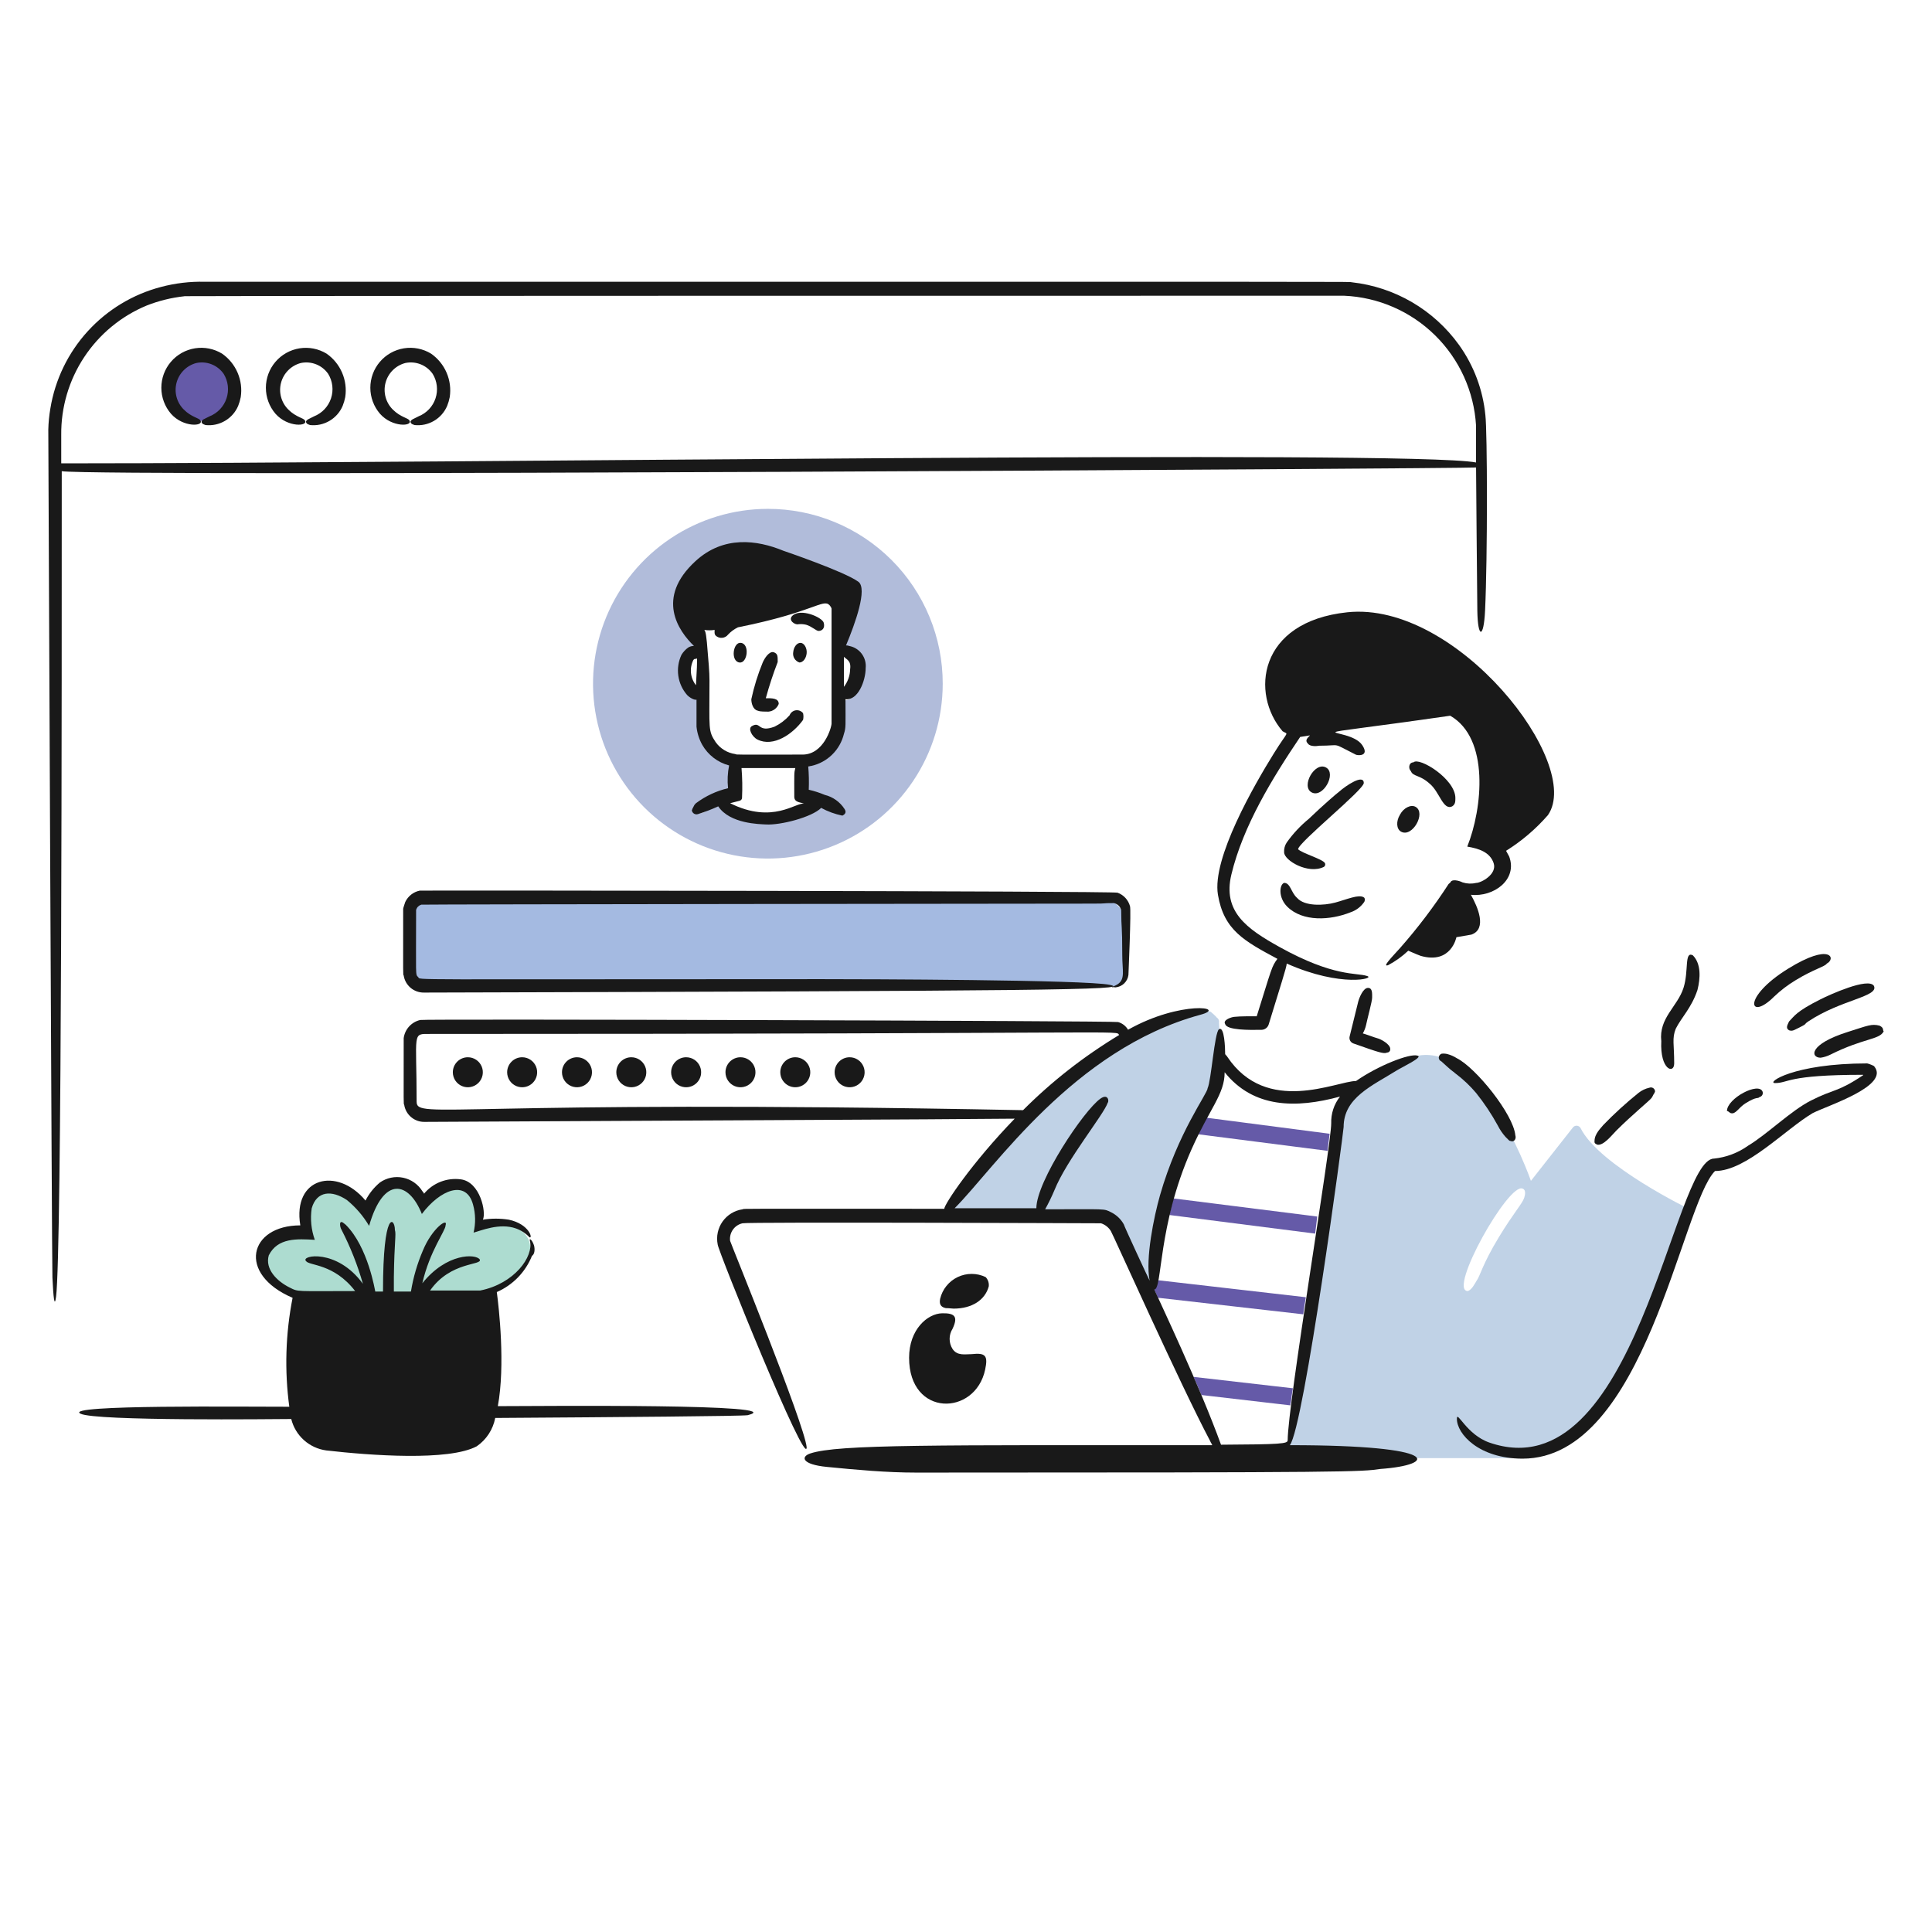<svg width="403" height="403" viewBox="0 0 403 403" fill="none" xmlns="http://www.w3.org/2000/svg">
<path d="M94.457 223.665C94.457 224.284 94.641 224.889 94.984 225.404C95.328 225.918 95.817 226.319 96.389 226.556C96.961 226.793 97.59 226.855 98.197 226.734C98.804 226.613 99.362 226.315 99.799 225.878C100.237 225.44 100.535 224.883 100.656 224.276C100.776 223.668 100.714 223.039 100.478 222.467C100.241 221.896 99.84 221.407 99.325 221.063C98.81 220.719 98.205 220.536 97.587 220.536C96.757 220.536 95.961 220.866 95.374 221.453C94.788 222.04 94.458 222.835 94.457 223.665Z" fill="#191919"/>
<path d="M105.787 223.665C105.787 224.284 105.971 224.889 106.315 225.404C106.659 225.918 107.147 226.319 107.719 226.556C108.291 226.793 108.92 226.855 109.527 226.734C110.134 226.613 110.692 226.315 111.13 225.878C111.567 225.44 111.865 224.883 111.986 224.276C112.107 223.668 112.045 223.039 111.808 222.467C111.571 221.896 111.17 221.407 110.655 221.063C110.141 220.719 109.536 220.536 108.917 220.536C108.087 220.536 107.291 220.866 106.705 221.453C106.118 222.04 105.788 222.835 105.787 223.665Z" fill="#191919"/>
<path d="M117.225 223.665C117.225 224.284 117.408 224.889 117.752 225.404C118.096 225.918 118.585 226.319 119.156 226.556C119.728 226.793 120.357 226.855 120.964 226.734C121.571 226.613 122.129 226.315 122.567 225.878C123.004 225.44 123.302 224.883 123.423 224.276C123.544 223.668 123.482 223.039 123.245 222.467C123.008 221.896 122.607 221.407 122.092 221.063C121.578 220.719 120.973 220.536 120.354 220.536C119.524 220.537 118.729 220.867 118.142 221.453C117.556 222.04 117.226 222.835 117.225 223.665Z" fill="#191919"/>
<path d="M128.557 223.665C128.557 224.284 128.741 224.889 129.084 225.404C129.428 225.918 129.917 226.319 130.489 226.556C131.061 226.793 131.69 226.855 132.297 226.734C132.904 226.613 133.461 226.315 133.899 225.878C134.337 225.44 134.635 224.883 134.755 224.276C134.876 223.668 134.814 223.039 134.577 222.467C134.341 221.896 133.939 221.407 133.425 221.063C132.91 220.719 132.305 220.536 131.686 220.536C130.857 220.537 130.061 220.867 129.475 221.453C128.888 222.04 128.558 222.835 128.557 223.665Z" fill="#191919"/>
<path d="M139.994 223.665C139.994 224.284 140.178 224.889 140.522 225.404C140.865 225.918 141.354 226.319 141.926 226.556C142.498 226.793 143.127 226.855 143.734 226.734C144.341 226.613 144.899 226.315 145.336 225.878C145.774 225.44 146.072 224.883 146.193 224.276C146.313 223.668 146.251 223.039 146.015 222.467C145.778 221.896 145.377 221.407 144.862 221.063C144.347 220.719 143.742 220.536 143.123 220.536C142.294 220.536 141.498 220.866 140.911 221.453C140.325 222.04 139.995 222.835 139.994 223.665Z" fill="#191919"/>
<path d="M151.327 223.665C151.327 224.284 151.51 224.889 151.854 225.404C152.198 225.918 152.687 226.319 153.258 226.556C153.83 226.793 154.459 226.855 155.066 226.734C155.673 226.613 156.231 226.315 156.669 225.878C157.106 225.44 157.404 224.883 157.525 224.276C157.646 223.668 157.584 223.039 157.347 222.467C157.11 221.896 156.709 221.407 156.194 221.063C155.68 220.719 155.075 220.536 154.456 220.536C153.626 220.536 152.83 220.866 152.244 221.453C151.657 222.04 151.327 222.835 151.327 223.665Z" fill="#191919"/>
<path d="M162.762 223.665C162.762 224.284 162.945 224.889 163.289 225.404C163.633 225.918 164.122 226.319 164.693 226.556C165.265 226.793 165.894 226.855 166.501 226.734C167.108 226.613 167.666 226.315 168.104 225.878C168.541 225.44 168.839 224.883 168.96 224.276C169.081 223.668 169.019 223.039 168.782 222.467C168.545 221.896 168.144 221.407 167.629 221.063C167.115 220.719 166.51 220.536 165.891 220.536C165.061 220.536 164.265 220.866 163.679 221.453C163.092 222.04 162.762 222.835 162.762 223.665Z" fill="#191919"/>
<path d="M174.096 223.665C174.096 224.284 174.279 224.889 174.623 225.404C174.967 225.918 175.456 226.319 176.028 226.556C176.6 226.793 177.229 226.855 177.836 226.734C178.443 226.613 179 226.315 179.438 225.878C179.876 225.44 180.174 224.883 180.294 224.276C180.415 223.668 180.353 223.039 180.116 222.467C179.879 221.896 179.478 221.407 178.964 221.063C178.449 220.719 177.844 220.536 177.225 220.536C176.395 220.536 175.6 220.866 175.013 221.453C174.426 222.04 174.096 222.835 174.096 223.665Z" fill="#191919"/>
<path d="M252.431 211C231.878 207.278 207.863 239.676 201.391 247.609C201.246 247.787 201.156 248.003 201.13 248.231C201.105 248.459 201.146 248.689 201.249 248.894C201.351 249.1 198.302 252.383 198.5 252.5C198.697 252.617 201.771 252.509 202 252.5C203.727 252.5 204.878 252.432 206.5 252.5C213.292 252.78 220.592 252.5 227.5 252.5C229.549 252.5 230.85 252.634 232.5 254C234.515 255.664 233.345 254.821 234.267 257.213C234.354 257.46 233.779 257.859 234 258C234.221 258.141 239.739 268.025 240 268C240.261 267.975 240.667 258.072 240.857 257.891C241.047 257.711 241.171 257.472 241.21 257.213C243.023 247.283 250.122 233.994 252.431 229.049C254.76 224.066 254.482 215.994 254.267 213.296C254.292 213.161 254.29 213.022 254.26 212.887C254.23 212.753 254.172 212.627 254.091 212.515C254.01 212.404 253.907 212.311 253.789 212.241C253.789 212.138 252.568 211.017 252.431 211Z" fill="#C0D2E6"/>
<path d="M329.692 235.308C329.615 235.167 329.503 235.048 329.367 234.961C329.231 234.875 329.076 234.824 328.916 234.813C328.755 234.803 328.594 234.833 328.448 234.9C328.302 234.968 328.176 235.071 328.08 235.201L319.339 246.316C319.339 246.316 306.931 210.598 290.851 222.468C290.851 222.468 278.118 227.103 278.56 238.761C279.001 250.42 268.092 304.152 268.092 304.152H318.793C318.793 304.152 329.692 303.181 336.707 290.017C343.721 276.853 352.675 252.357 352.675 252.357C352.675 252.357 333.597 243.174 329.692 235.308ZM317.931 249.876C317.528 251.085 315.64 253.132 312.643 258.077C309.182 263.788 308.767 266.121 308.009 267.145C307.57 267.878 307.001 269.029 306.175 269.303C301.924 269.303 314.741 246.501 317.612 247.944C318.326 248.173 318.152 249.211 317.931 249.876Z" fill="#C0D2E6"/>
<path d="M251.673 233.15C251.673 233.553 252.01 232.066 249.949 236.603L276.923 240.057C277.032 238.761 277.248 237.575 277.357 236.494L251.673 233.15Z" fill="#655AA8"/>
<path d="M243.908 253.437L274.334 257.322L274.765 253.761L244.768 249.983C244.218 251.919 244.504 251.049 243.908 253.437Z" fill="#655AA8"/>
<path d="M240.778 268.652C240.474 268.652 240.915 269.156 241.534 270.701L271.854 274.155C271.962 273.075 272.178 271.888 272.394 270.594L241.425 267.032C241.342 267.616 241.12 268.171 240.778 268.652Z" fill="#655AA8"/>
<path d="M250.598 290.988L269.158 293.146C269.141 292.925 269.178 292.702 269.265 292.497C269.373 291.744 269.48 290.664 269.696 289.586L248.979 287.21C249.517 288.399 250.062 289.693 250.598 290.988Z" fill="#655AA8"/>
<path d="M309.839 86.615C309.33 81.323 307.431 76.26 304.334 71.939C301.73 68.322 298.397 65.291 294.55 63.042C290.703 60.793 286.426 59.376 281.997 58.882C280.047 58.743 298.945 58.773 42.662 58.773C39.603 58.706 36.551 59.069 33.594 59.853C27.704 61.392 22.388 64.607 18.29 69.108C14.191 73.609 11.488 79.203 10.506 85.21C10.253 86.672 10.109 88.152 10.075 89.635C10.075 90.391 10.812 263.796 10.937 266.494C11.129 270.594 11.371 272.968 11.693 270.486C12.918 261.049 12.88 141.157 12.88 98.292C21.023 99.454 306.995 97.738 307.896 97.512C307.896 98.052 308.118 124.733 308.16 127.433C308.251 133.2 309.492 133.276 309.772 127.402C310.31 116.141 310.248 89.897 309.839 86.615ZM12.773 96.65V90.715C12.716 84.957 14.381 79.312 17.553 74.506C20.725 69.7 25.261 65.95 30.578 63.739C33.105 62.743 35.754 62.09 38.454 61.796C41.749 61.796 5.541 61.687 280.379 61.687C287.504 61.997 294.261 64.938 299.343 69.941C304.425 74.944 307.471 81.654 307.892 88.773V96.468C294.009 93.824 95.277 96.65 12.773 96.65Z" fill="#191919"/>
<path d="M35.003 80.894C35.003 82.726 35.73 84.482 37.025 85.777C38.32 87.072 40.077 87.8 41.908 87.8C43.739 87.8 45.496 87.072 46.791 85.777C48.086 84.482 48.813 82.726 48.813 80.894C48.813 79.063 48.086 77.306 46.791 76.011C45.496 74.716 43.739 73.989 41.908 73.989C40.077 73.989 38.32 74.716 37.025 76.011C35.73 77.306 35.003 79.063 35.003 80.894Z" fill="#655AA8"/>
<path d="M46.331 73.773C44.639 72.739 42.634 72.341 40.676 72.653C38.718 72.965 36.935 73.965 35.648 75.473C34.361 76.981 33.654 78.899 33.655 80.882C33.656 82.865 34.363 84.783 35.651 86.29C38.241 89.25 42.619 88.91 41.801 87.701C41.539 87.179 39.958 87.044 38.347 85.436C37.623 84.718 37.1 83.821 36.833 82.837C36.566 81.852 36.564 80.814 36.827 79.829C37.09 78.843 37.609 77.944 38.331 77.223C39.053 76.502 39.953 75.985 40.939 75.724C42.008 75.495 43.121 75.588 44.138 75.989C45.155 76.391 46.03 77.083 46.655 77.981C47.12 78.736 47.415 79.584 47.519 80.465C47.622 81.346 47.532 82.24 47.255 83.082C46.977 83.925 46.519 84.697 45.912 85.344C45.305 85.992 44.565 86.499 43.742 86.83L42.446 87.477C42.124 87.693 41.908 87.908 42.124 88.233C42.23 88.448 42.555 88.557 42.879 88.664C44.29 88.814 45.712 88.507 46.935 87.788C48.159 87.07 49.12 85.978 49.676 84.672C49.915 84.079 50.096 83.465 50.216 82.837C50.478 81.114 50.253 79.352 49.566 77.751C48.88 76.149 47.759 74.771 46.331 73.773Z" fill="#191919"/>
<path d="M68.129 73.773C66.438 72.742 64.434 72.348 62.477 72.66C60.521 72.973 58.74 73.973 57.454 75.48C56.168 76.987 55.462 78.903 55.461 80.884C55.46 82.865 56.165 84.782 57.45 86.29C60.041 89.25 64.42 88.91 63.602 87.701C63.34 87.179 61.758 87.044 60.148 85.436C59.423 84.718 58.901 83.822 58.633 82.837C58.366 81.853 58.364 80.815 58.627 79.829C58.89 78.844 59.408 77.945 60.13 77.224C60.852 76.503 61.751 75.985 62.737 75.724C63.806 75.496 64.919 75.588 65.936 75.99C66.953 76.391 67.829 77.084 68.454 77.981C68.918 78.736 69.213 79.584 69.316 80.465C69.419 81.346 69.329 82.239 69.052 83.082C68.774 83.925 68.316 84.697 67.71 85.344C67.103 85.991 66.363 86.499 65.54 86.83L64.244 87.477C63.92 87.693 63.704 87.908 63.92 88.233C64.029 88.448 64.353 88.557 64.675 88.664C66.087 88.814 67.509 88.507 68.732 87.788C69.956 87.07 70.917 85.978 71.474 84.672C71.712 84.079 71.893 83.464 72.014 82.837C72.276 81.114 72.051 79.352 71.365 77.751C70.678 76.149 69.558 74.771 68.129 73.773Z" fill="#191919"/>
<path d="M89.925 73.773C88.234 72.739 86.229 72.341 84.27 72.653C82.312 72.965 80.529 73.965 79.242 75.473C77.955 76.981 77.249 78.899 77.249 80.882C77.25 82.865 77.958 84.783 79.246 86.29C81.837 89.25 86.216 88.91 85.396 87.701C85.136 87.179 83.554 87.044 81.944 85.436C81.219 84.718 80.697 83.822 80.43 82.837C80.163 81.853 80.16 80.815 80.423 79.829C80.686 78.844 81.204 77.945 81.926 77.224C82.648 76.503 83.547 75.985 84.533 75.724C85.603 75.495 86.715 75.588 87.732 75.989C88.749 76.391 89.625 77.083 90.25 77.981C90.715 78.736 91.01 79.584 91.113 80.465C91.217 81.346 91.126 82.24 90.849 83.082C90.572 83.925 90.114 84.697 89.507 85.344C88.9 85.992 88.159 86.499 87.336 86.83L86.043 87.477C85.718 87.693 85.502 87.908 85.718 88.233C85.827 88.448 86.149 88.557 86.474 88.664C87.885 88.814 89.307 88.507 90.531 87.788C91.754 87.07 92.715 85.978 93.272 84.672C93.51 84.079 93.69 83.464 93.81 82.837C94.072 81.114 93.847 79.352 93.161 77.751C92.474 76.149 91.354 74.771 89.925 73.773Z" fill="#191919"/>
<path d="M229.017 205.85H91.328C89.758 205.836 88.257 205.206 87.147 204.096C86.037 202.986 85.407 201.484 85.394 199.914V193.118C85.407 191.548 86.037 190.046 87.147 188.936C88.257 187.826 89.758 187.196 91.328 187.181H229.017C230.586 187.196 232.087 187.826 233.197 188.937C234.306 190.047 234.935 191.548 234.949 193.118V199.914C234.935 201.484 235.109 203.89 234 205C232.891 206.11 230.586 205.836 229.017 205.85Z" fill="#A4BAE1"/>
<path d="M232.684 205.957C233.362 205.9 234 205.611 234.491 205.14C234.982 204.669 235.297 204.043 235.382 203.368C235.382 203.166 235.987 189.795 235.707 189.017C235.531 188.376 235.204 187.787 234.754 187.299C234.303 186.81 233.742 186.437 233.117 186.21C232.027 185.847 88.557 185.71 87.552 185.779C86.898 185.912 86.284 186.196 85.76 186.608C85.235 187.02 84.814 187.549 84.529 188.153C84.487 188.282 84.098 189.42 84.098 189.563C84.098 204.146 84.048 203.164 84.207 203.483C84.362 204.483 84.874 205.394 85.646 206.048C86.419 206.702 87.402 207.055 88.414 207.043C217.866 206.697 236.599 206.507 231.497 205.431C226.46 204.359 179.96 204.244 171.503 204.244C82.323 204.244 87.898 204.482 87.227 203.811C86.623 203.207 86.796 203.908 86.796 189.785C86.874 189.531 87.013 189.299 87.201 189.111C87.389 188.923 87.62 188.783 87.874 188.705C88.043 188.622 227.608 188.489 227.937 188.489C231.411 188.489 229.468 188.38 232.37 188.38C232.686 188.459 232.98 188.607 233.232 188.814C233.471 189.018 233.656 189.277 233.772 189.569C233.857 189.696 233.895 189.849 233.879 190C233.879 193.736 234.097 192.664 234.097 199.269C234.097 202.479 234.768 204.216 233.125 205.314C232.849 205.48 232.56 205.624 232.261 205.746C232.045 205.854 231.937 205.854 231.937 205.961C232.146 205.85 232.362 205.957 232.684 205.957Z" fill="#191919"/>
<path d="M160.172 106.144C152.959 106.144 145.908 108.283 139.91 112.291C133.912 116.298 129.237 121.994 126.477 128.659C123.717 135.323 122.994 142.656 124.402 149.731C125.809 156.806 129.282 163.304 134.383 168.405C139.484 173.506 145.982 176.979 153.057 178.386C160.132 179.794 167.465 179.071 174.129 176.311C180.794 173.55 186.49 168.876 190.497 162.878C194.505 156.88 196.644 149.829 196.644 142.616C196.65 137.824 195.71 133.079 193.879 128.652C192.049 124.224 189.362 120.201 185.975 116.813C182.587 113.426 178.564 110.739 174.136 108.908C169.709 107.078 164.963 106.138 160.172 106.144ZM175.926 146.069V151.572C175.749 153.273 175.157 154.904 174.201 156.322C172.918 158.17 170.691 158.988 168.5 159.5C168.284 159.5 168.373 160.098 168.158 160.098C168.316 161.711 168.352 163.335 168.265 164.954C168.466 164.954 168.238 164.924 169.56 165.276C170.991 165.78 172.396 166.356 173.768 167.003C174.795 167.517 175.774 168.4 175.5 169.5C175.161 170.175 174.05 168.687 173.768 168.405C173.006 168.151 171.723 168.812 170.5 168.405C168.572 170.335 162.583 171.5 159.5 171.5C156.296 171.5 151.85 170.271 150 167.5C149.464 167.5 146.618 170.246 145.5 169.5C144.239 168.869 144.796 168.244 146.037 167.5C147.75 166.583 150.628 165.02 152.5 164.5C152.334 162.916 152.691 161.063 153 159.5C151.825 159.188 149.963 158.242 149 157.5C148.037 156.758 148.101 156.056 147.5 155C146.826 153.846 146.144 152.904 146.037 151.572C145.938 150.795 145.5 151.781 145.5 146C145.282 146 144.716 145.5 144.5 145.5C144.004 145.325 143.853 144.891 143.5 144.5C142.855 143.868 142.782 143.858 142.5 143C142.108 142.016 141.677 141.059 141.715 140C141.752 138.941 142.039 138.454 142.5 137.5C142.73 136.992 143.045 136.322 143.5 136C143.955 135.678 145.444 135.048 146 135C142.762 131.871 137.592 125.238 146.037 117.5C151.953 112.082 157.577 112.818 162.963 115.093C162.963 115.093 175.811 119.401 178.61 121.567C180.556 123.072 177.854 130.199 176.02 134.84C177.802 134.84 179.69 136.565 179.69 139.696C180.457 141.965 178.487 146.39 175.926 146.069Z" fill="#B1BCDA"/>
<path d="M165.244 128.48C164.319 129.407 165.903 130.419 166.538 130.207C167.077 130.15 167.623 130.187 168.15 130.316C169.31 130.649 170.274 131.61 170.739 131.61C171.517 131.61 172.137 131.005 171.817 129.885C171.497 128.765 166.961 126.764 165.244 128.48Z" fill="#191919"/>
<path d="M158.014 148.227C158.353 148.312 158.268 148.443 160.279 148.443C160.754 148.405 161.208 148.233 161.59 147.948C161.972 147.663 162.266 147.276 162.437 146.831C162.437 145.592 160.968 145.644 159.741 145.644C160.439 143.086 161.267 140.566 162.222 138.092C162.222 136.871 162.26 136.341 161.359 136.041C160.45 135.813 159.493 137.268 159.092 138.199C158.076 140.676 157.282 143.238 156.719 145.856C156.719 146.692 157.065 147.994 158.014 148.227Z" fill="#191919"/>
<path d="M166.971 134.092C166.215 134.092 165.56 134.957 165.46 136.035C165.379 136.49 165.465 136.959 165.703 137.356C165.94 137.752 166.314 138.05 166.753 138.193C167.509 138.193 168.164 137.33 168.265 136.25C168.365 135.17 167.725 134.092 166.971 134.092Z" fill="#191919"/>
<path d="M154.561 134.092C152.896 133.854 152.334 137.921 154.238 138.193C155.899 138.431 156.457 134.362 154.561 134.092Z" fill="#191919"/>
<path d="M164.704 149.199C163.823 150.183 162.761 150.989 161.575 151.572C157.99 152.918 158.754 150.351 156.827 151.466C155.943 151.977 156.902 153.724 158.014 154.27C161.331 155.901 165.379 153.128 167.509 150.17C167.621 149.706 167.621 149.223 167.509 148.759C167.329 148.535 167.092 148.361 166.824 148.257C166.555 148.153 166.264 148.122 165.979 148.166C165.695 148.211 165.427 148.33 165.203 148.511C164.979 148.692 164.807 148.93 164.704 149.199Z" fill="#191919"/>
<path d="M177.118 134.739C176.915 134.65 176.693 134.613 176.472 134.632C178.414 129.998 180.983 122.792 179.061 121.359C176.224 119.244 163.414 114.885 163.414 114.885C157.911 112.618 150.921 111.673 145.078 117.043C136.694 124.741 141.515 131.61 144.754 134.739C144.335 134.731 143.923 134.844 143.567 135.063C143 135.468 142.521 135.982 142.156 136.575C141.511 137.94 141.28 139.465 141.491 140.96C141.702 142.456 142.346 143.857 143.343 144.991C143.712 145.363 144.152 145.656 144.637 145.854C144.841 145.942 145.064 145.98 145.285 145.963V151.572C145.423 152.899 145.827 154.184 146.472 155.35C147.074 156.407 147.88 157.332 148.844 158.073C149.807 158.814 150.909 159.356 152.084 159.667C151.771 161.229 151.698 162.83 151.866 164.414C149.445 164.985 147.167 166.05 145.177 167.543C144.818 167.902 144.862 167.847 144.421 168.73C144.421 168.839 144.314 168.946 144.314 169.054C144.339 169.195 144.394 169.328 144.476 169.445C144.557 169.562 144.663 169.659 144.786 169.731C144.909 169.803 145.047 169.847 145.188 169.861C145.33 169.875 145.473 169.857 145.608 169.81C147.044 169.363 148.45 168.825 149.817 168.198C152.267 171.873 158.494 171.898 159.745 171.976C162.798 172.166 169.345 170.469 171.291 168.523C172.678 169.276 174.168 169.819 175.714 170.135C176.47 169.758 176.52 169.282 176.145 168.724C175.2 167.266 173.734 166.224 172.047 165.81C170.964 165.356 169.844 164.995 168.7 164.732C168.766 163.113 168.731 161.491 168.593 159.876C168.809 159.876 169.024 159.767 169.24 159.767C170.885 159.399 172.394 158.577 173.596 157.394C174.797 156.212 175.643 154.717 176.038 153.078C176.478 151.687 176.363 151.482 176.363 145.848C178.97 146.174 180.57 141.979 180.57 139.374C180.686 138.308 180.395 137.238 179.754 136.378C179.114 135.519 178.173 134.933 177.118 134.739ZM145.179 142.94C144.591 142.203 144.228 141.313 144.133 140.376C144.037 139.438 144.213 138.493 144.639 137.653C144.897 137.397 144.903 137.437 145.179 137.437C145.418 137.437 145.551 136.119 145.173 142.94H145.179ZM152.302 167.543C152.302 167.543 153.394 167.267 154.299 167.025C154.437 166.989 154.56 166.907 154.648 166.794C154.735 166.68 154.782 166.54 154.782 166.397C154.88 164.333 154.845 162.266 154.675 160.207H165.897C165.631 161.273 165.675 161.087 165.681 166.197C165.681 167.451 167.092 167.334 167.731 167.652C166.106 167.245 161.248 172.021 152.296 167.543H152.302ZM167.414 157.4C152.957 157.4 153.712 157.456 153.386 157.293C152.57 157.179 151.785 156.9 151.08 156.474C150.375 156.047 149.764 155.481 149.285 154.81C147.673 152.38 147.992 152.167 147.992 141.969C147.992 140.049 147.804 138.221 147.452 133.985C147.361 133.445 147.296 131.779 146.912 131.394C147.627 131.505 148.355 131.505 149.07 131.394C149.07 131.612 148.951 132.248 149.285 132.581C149.464 132.748 149.676 132.876 149.907 132.957C150.138 133.037 150.384 133.068 150.628 133.048C150.872 133.028 151.109 132.957 151.324 132.839C151.538 132.721 151.726 132.56 151.875 132.365C152.46 131.741 153.156 131.23 153.926 130.856C169.673 127.707 171.658 124.837 173.024 126.222C173.133 126.328 173.242 126.546 173.348 126.653C173.348 126.762 173.457 126.868 173.457 126.977V150.924C173.445 151.752 171.829 157.4 167.402 157.4H167.414ZM176.034 143.267V137.006C176.605 137.576 177.584 137.812 177.33 139.595C177.303 140.926 176.848 142.213 176.034 143.267Z" fill="#191919"/>
<path d="M110.221 258.508C108.832 255.486 104.176 254.623 99.321 256.241C100.782 247.968 93.782 244.365 87.882 251.494C85.136 245.248 78.589 245.431 76.23 253.221C73.425 248.788 68.907 246.662 65.762 248.474C63.291 249.884 62.526 253.543 63.712 257.428C59.078 256.997 55.082 258.839 54.324 261.96C53.464 265.523 57.226 269.567 62.632 270.701C63.632 270.896 64.641 271.04 65.655 271.132V274.04H95.644V270.695C104.113 271.507 112.528 263.562 110.221 258.508Z" fill="#099672" fill-opacity="0.33"/>
<path d="M103.843 293.311C105.427 284.782 104.073 272.769 103.629 269.514C106.972 268.056 109.607 265.343 110.968 261.96C111.506 261.638 111.615 260.666 111.399 259.802C110.96 258.488 110.321 258.19 110.535 258.833C111.355 262.111 107.311 267.767 100.176 269.19H89.71C94.004 263.056 100.708 263.993 100.069 262.716C99.263 261.507 93.162 261.339 88.092 267.681C89.668 260.852 92.946 256.735 92.946 255.591C93.518 253.872 90.125 256.177 88.199 260.878C87.031 263.61 86.198 266.474 85.718 269.406H82.156C82.156 268.432 82.141 267.461 82.156 266.383C82.25 258.994 82.675 257.477 82.371 256.564C82.371 253.997 79.891 252.06 79.891 269.406H78.279C78.212 269.204 76.798 260.151 72.129 255.486C71.913 255.377 71.174 254.468 70.942 255.161C70.897 255.654 71.011 256.148 71.266 256.572C73.112 260.157 74.597 263.915 75.7 267.793C70.293 260.362 62.628 261.845 63.829 263.046C64.498 264.054 69.634 263.524 74.082 269.305C61.478 269.305 62.336 269.528 60.38 268.549C57.76 267.237 55.243 264.731 56.063 261.859C57.917 258.152 61.959 258.404 65.667 258.621C64.914 256.514 64.692 254.254 65.02 252.04C66.064 248.387 69.207 248.212 72.357 250.313C74.207 251.825 75.776 253.651 76.991 255.708C79.992 245.203 85.277 246.428 87.997 253.227C91.826 248.125 97.266 246.003 98.677 251.285C99.205 253.187 99.241 255.192 98.783 257.112C100.25 256.745 104.188 255.018 107.631 256.248C108.697 256.632 109.658 257.261 110.438 258.083C111.198 258.464 110.438 255.325 106.122 254.414C104.334 254.132 102.514 254.132 100.726 254.414C101.463 252.941 100.192 246.511 96.091 245.997C94.663 245.812 93.212 245.992 91.873 246.52C90.533 247.049 89.35 247.909 88.434 249.02C88.434 248.818 88.471 248.961 88.11 248.482C87.665 247.762 87.079 247.141 86.386 246.655C85.694 246.17 84.909 245.831 84.081 245.66C83.253 245.488 82.398 245.487 81.57 245.656C80.741 245.826 79.956 246.163 79.262 246.646C78.01 247.688 76.982 248.972 76.24 250.422C70.283 243.277 60.972 245.586 62.644 255.603C51.949 255.603 49.378 265.72 61.032 270.715C59.56 278.2 59.328 285.876 60.347 293.436C51.298 293.463 12.944 292.963 16.791 294.885C19.94 296.461 57.278 296.012 60.752 295.995C61.171 297.693 62.09 299.226 63.391 300.394C64.692 301.563 66.314 302.313 68.046 302.548C77.223 303.598 93.619 304.811 99.448 301.684C101.461 300.298 102.844 298.174 103.299 295.774C129.605 295.601 154.752 295.399 155.961 295.198C165.633 292.78 113.614 293.287 103.843 293.311Z" fill="#191919"/>
<path d="M189.63 283.218C189.63 295.643 203.42 295.427 205.492 285.701C206.114 282.781 205.601 282.14 202.687 282.463C201.329 282.463 199.684 282.866 198.695 281.385C198.296 280.755 198.084 280.025 198.084 279.28C198.084 278.535 198.296 277.805 198.695 277.175C199.864 274.685 199.235 273.885 196.537 273.939C193.472 274 189.63 277.302 189.63 283.218Z" fill="#191919"/>
<path d="M198.911 272.968C202.796 272.968 205.492 271.132 206.247 268.334C206.288 267.982 206.251 267.626 206.14 267.29C206.028 266.955 205.844 266.648 205.6 266.391C204.69 265.954 203.694 265.727 202.685 265.726C201.676 265.725 200.679 265.95 199.768 266.385C198.857 266.819 198.055 267.453 197.421 268.238C196.787 269.023 196.337 269.941 196.104 270.923C195.884 272.001 196.213 272.65 197.293 272.865C197.939 272.859 198.586 272.968 198.911 272.968Z" fill="#191919"/>
<path d="M284.921 213.943C285.253 212.369 286.217 208.855 286.217 208.115C286.217 207.204 286.307 206.066 285.352 206.066C284.365 206.066 283.539 208.059 283.303 208.978L281.522 216.201C281.448 216.498 281.487 216.812 281.633 217.081C281.778 217.35 282.019 217.555 282.308 217.656C287.524 219.488 288.657 219.899 289.346 219.554C289.44 219.552 289.532 219.53 289.617 219.49C289.701 219.45 289.777 219.392 289.838 219.321C289.899 219.249 289.944 219.166 289.971 219.076C289.997 218.986 290.005 218.892 289.993 218.799C289.993 217.836 288.131 216.768 287.188 216.534C287.061 216.534 284.433 215.563 284.274 215.563C284.563 215.055 284.781 214.51 284.921 213.943Z" fill="#191919"/>
<path d="M303.795 195.491L306.925 194.951C310.27 193.764 308.218 189.124 306.816 186.643C311.561 187.169 316.611 183.484 314.801 178.658C314.586 178.227 314.37 177.902 314.155 177.471C317.422 175.434 320.367 172.921 322.894 170.016C330.309 159.292 303.886 125.293 281.026 127.717C262.351 129.697 260.848 144.766 267.538 152.536C268.805 153.325 268.803 152.177 265.704 157.17C261.652 163.705 252.782 179.023 254.051 186.629C255.288 194.063 259.602 196.317 266.46 200.009C265.228 201.651 265.307 201.909 262.143 211.986C261.21 211.986 258.605 211.97 257.612 212.095C256.959 212.095 254.992 212.752 255.56 213.604C255.889 214.912 260.598 214.859 263.145 214.813C263.481 214.806 263.807 214.694 264.076 214.491C264.344 214.287 264.542 214.005 264.64 213.683C267.044 205.814 268.402 201.679 268.402 200.988C279.855 206.078 287.099 204.069 285.126 203.577C282.962 202.854 278.255 203.849 266.891 197.532C260.02 193.718 255.002 190.131 256.856 182.42C259.296 172.27 265.392 162.332 271.207 153.718L273.258 153.394C272.666 153.998 272.154 154.446 272.825 155.121C273.228 155.711 274.509 155.691 275.201 155.552C280.012 155.552 277.548 154.778 282.753 157.386C282.954 157.587 285.806 157.922 284.163 155.443C281.266 151.095 266.05 154.548 302.5 149.293C310.751 154.008 309.244 168.637 306.06 176.595C308.464 176.998 310.796 177.739 311.563 180.046C312.331 182.353 308.966 184.171 307.892 184.171C306.964 184.391 305.995 184.353 305.087 184.062C304.243 183.641 302.897 183.377 302.605 183.955C302.498 184.171 302.282 184.28 302.173 184.387C299.127 189.091 295.737 193.563 292.03 197.766C290.418 199.564 288.201 201.806 289.549 201.329C291.081 200.515 292.497 199.498 293.757 198.306C294.297 198.522 295.167 198.953 296.348 199.386C302.715 201.21 303.795 195.491 303.795 195.491Z" fill="#191919"/>
<path d="M268.398 175.744C267.996 176.349 267.806 177.069 267.858 177.794C267.858 179.476 272.879 182.458 276.168 180.816C276.285 180.734 276.371 180.614 276.41 180.477C276.45 180.339 276.44 180.192 276.383 180.06C275.958 179.212 271.626 178.001 270.772 177.147C270.772 175.77 284.474 164.763 284.474 163.336C284.474 161.373 280.752 163.858 279.295 165.17C278.971 165.385 275.948 167.974 273.037 170.779C271.274 172.218 269.713 173.888 268.398 175.744Z" fill="#191919"/>
<path d="M292.034 169.917C291.169 171.327 291.278 172.939 292.25 173.477C294.597 174.783 297.531 169.554 295.272 168.299C294.299 167.759 292.779 168.514 292.034 169.917Z" fill="#191919"/>
<path d="M273.581 165.276C275.93 166.582 278.864 161.353 276.603 160.098C274.254 158.794 271.32 164.021 273.581 165.276Z" fill="#191919"/>
<path d="M298.184 163.443C300.293 165.131 301.005 169.155 302.931 168.19C303.566 167.767 303.58 167.217 303.58 166.463C303.58 162.473 296.018 157.839 294.839 159.02C293.884 159.02 293.702 160.261 294.299 160.853C294.77 162.03 296.132 161.579 298.184 163.443Z" fill="#191919"/>
<path d="M268.509 189.124C271.749 192.336 277.51 191.977 281.675 190.311C282.802 189.94 283.784 189.223 284.48 188.261C284.73 188.012 284.788 187.337 284.48 187.183C283.448 186.492 280.953 187.605 278.546 188.261C276.138 188.918 272.098 189.082 270.56 187.29C269.311 186.22 269.184 184.161 267.862 184.161C266.881 184.487 266.584 187.194 268.509 189.124Z" fill="#191919"/>
<path d="M295.701 220.201C294.089 219.665 287.44 222.289 282.862 225.489C278.832 225.489 264.223 232.755 255.992 220.417C255.885 220.201 255.669 220.094 255.56 219.879C255.56 218.648 255.407 213.937 254.265 214.698C253.328 215.401 252.653 225.481 251.893 227C251.893 228.104 245.731 236.152 241.965 249.336C240.702 253.769 238.888 262.55 239.807 267.141C239.733 267.068 234.411 255.609 234.411 255.379C233.814 254.313 232.912 253.448 231.822 252.897C230.139 252.054 231.016 252.25 218.009 252.25C218.727 250.955 219.375 249.622 219.951 248.258C222.476 241.945 230.228 232.515 231.066 230.02C231.37 229.716 231.161 228.04 229.555 229.158C226.093 231.576 216.175 246.43 216.175 252.034H199.126C207.424 243.736 223.935 218.865 250.382 211.676C256.225 210.118 246.33 208.591 235.308 214.803C234.849 214.015 234.102 213.437 233.224 213.191C232.473 212.941 87.902 212.516 87.659 212.76C86.767 212.964 85.959 213.434 85.342 214.11C84.726 214.785 84.329 215.632 84.207 216.538C84.207 231.118 84.154 230.139 84.314 230.458C84.471 231.458 84.982 232.368 85.755 233.022C86.528 233.676 87.511 234.029 88.523 234.018C154.482 233.665 191.691 233.532 211.66 233.345C202.677 242.614 196.968 251.22 196.968 252.145C152.6 252.145 155.387 252.087 154.885 252.254C154.053 252.374 153.255 252.663 152.538 253.102C151.821 253.541 151.202 254.121 150.717 254.808C150.232 255.495 149.892 256.273 149.718 257.095C149.544 257.917 149.539 258.766 149.704 259.59C149.704 260.707 168.265 306.675 168.265 301.889C167.827 297.1 152.296 259.03 152.296 258.837C152.191 258.012 152.399 257.178 152.878 256.499C153.357 255.82 154.073 255.345 154.885 255.168C155.782 254.867 229.462 255.168 229.664 255.168C230.515 255.447 231.241 256.018 231.713 256.78C231.945 257.009 246.06 288.554 252.431 300.59C252.54 300.912 252.756 301.128 252.862 301.452C195.048 301.452 174.789 301.251 169.02 303.179C166.985 303.858 167.235 305.476 172.474 305.986C178.642 306.59 184.882 307.171 191.141 307.171C282.702 307.171 283.766 307.011 287.931 306.415C299.643 305.583 301.23 301.452 269.049 301.452C271.999 297.765 280.27 236.007 280.27 235.09C280.27 228.973 286.19 226.508 291.278 223.328C292.511 222.561 296.916 220.505 295.701 220.201ZM86.905 229.805C86.905 215.174 85.897 215.669 89.71 215.669C240.52 215.669 232.438 214.835 233.454 215.903C226.152 220.283 219.418 225.546 213.403 231.572C94.264 229.269 86.905 233.649 86.905 229.805ZM277.681 234.336C277.681 238.959 268.6 293.064 268.6 300.428C268.6 301.158 267.247 301.287 254.696 301.355C250.148 288.85 242.062 271.842 240.776 268.982C242.497 268.982 241.417 255.774 248.544 239.741C252.355 231.171 255.452 228.255 255.452 223.663C261.458 231.161 270.318 231.241 279.515 228.735C278.262 230.33 277.612 232.317 277.681 234.345V234.336Z" fill="#191919"/>
<path d="M370.049 207.9C371.427 206.584 372.947 205.426 374.581 204.446C378.318 202.163 380.754 201.595 381.055 200.994C382.989 200.025 381.933 196.519 372.962 202.074C363.256 208.083 364.86 213.086 370.049 207.9Z" fill="#191919"/>
<path d="M379.761 208.44C374.566 211.039 374.266 211.992 373.178 213.074C372.652 214.128 372.573 214.507 373.178 214.908C373.97 215.172 374.216 214.872 376.092 213.937C376.751 213.606 376.376 213.602 377.172 213.074C384.083 208.466 392.012 207.904 390.874 205.629C389.677 203.837 381.689 207.474 379.761 208.44Z" fill="#191919"/>
<path d="M392.063 213.943C390.376 213.519 389.663 213.918 385.48 215.238C377.182 217.858 377.671 220.632 379.761 220.632C380.475 220.529 381.167 220.31 381.81 219.986C388.802 216.49 392.028 216.923 392.925 215.129C392.649 214.853 393.054 214.438 392.063 213.943Z" fill="#191919"/>
<path d="M333.144 238.761C334.448 239.088 336.243 236.746 337.138 235.848C340.454 232.531 344.162 229.521 344.476 229.049C344.69 228.833 344.908 228.187 345.123 227.971C345.123 227.862 345.23 227.755 345.23 227.647C345.223 227.509 345.183 227.375 345.114 227.256C345.045 227.137 344.948 227.036 344.832 226.962C344.716 226.888 344.583 226.843 344.446 226.831C344.309 226.818 344.171 226.839 344.043 226.891C343.215 227.073 342.441 227.443 341.778 227.971C339.196 230.047 336.745 232.281 334.44 234.661C333.984 235.265 332.606 236.474 332.606 238.006C332.606 238.338 332.523 238.451 333.144 238.761Z" fill="#191919"/>
<path d="M389.471 221.821C374.051 221.821 368.344 225.92 370.264 225.92C373.136 225.92 372.682 224.193 388.601 224.193C388.71 224.193 388.601 224.302 388.601 224.302C383.176 227.929 382.636 227.068 377.702 229.589C373.537 231.717 368.656 236.571 364.647 238.977C362.546 240.479 360.092 241.409 357.524 241.675C349.03 241.675 341.258 311.471 310.693 300.916C305.857 299.246 303.894 294.065 303.894 295.953C303.894 299.125 308.511 304.263 317.596 304.263C343.177 304.263 350.699 251.305 357.737 244.266C364.286 244.266 372.388 235.56 378.133 232.176C381.444 230.52 394.201 226.494 390.973 222.466C390.983 222.307 389.635 221.821 389.471 221.821Z" fill="#191919"/>
<path d="M349.224 221.821C349.224 217.821 348.74 216.61 349.546 214.591C350.733 212.218 352.827 210.255 354.08 206.497C354.684 204.079 354.886 201.057 353.109 199.267C351.295 198.357 352.303 202.491 351.166 206.066C349.907 209.993 345.988 212.331 346.532 217.181C346.238 223.175 349.224 224.116 349.224 221.821Z" fill="#191919"/>
<path d="M360.985 232.178C362.051 232.535 362.573 231.092 364.115 230.129C366.533 228.622 366.585 229.277 367.028 228.833C367.143 228.809 367.252 228.761 367.348 228.692C367.444 228.623 367.525 228.536 367.586 228.435C367.646 228.334 367.686 228.221 367.701 228.104C367.716 227.988 367.707 227.869 367.675 227.755C366.942 225.553 360.23 229.108 360.23 231.747C360.512 231.747 360.633 232.003 360.985 232.178Z" fill="#191919"/>
<path d="M307.892 227.971C309.598 230.1 311.115 232.374 312.424 234.768C312.855 235.627 313.397 236.425 314.036 237.143C314.763 237.869 314.822 238.006 315.116 238.006C315.72 238.308 316.359 237.639 316.087 236.819C315.684 232.426 307.866 222.728 303.892 220.741C303.292 220.357 302.637 220.067 301.95 219.879C301.672 219.784 300.741 219.677 300.539 219.879C300.402 219.957 300.289 220.073 300.214 220.212C300.14 220.352 300.106 220.51 300.118 220.668C300.129 220.826 300.185 220.977 300.279 221.105C300.373 221.232 300.501 221.33 300.648 221.388C301.51 222.144 302.26 222.899 303.129 223.546C303.237 223.546 303.344 223.762 303.669 223.977C305.22 225.148 306.636 226.487 307.892 227.971Z" fill="#191919"/>
</svg>
